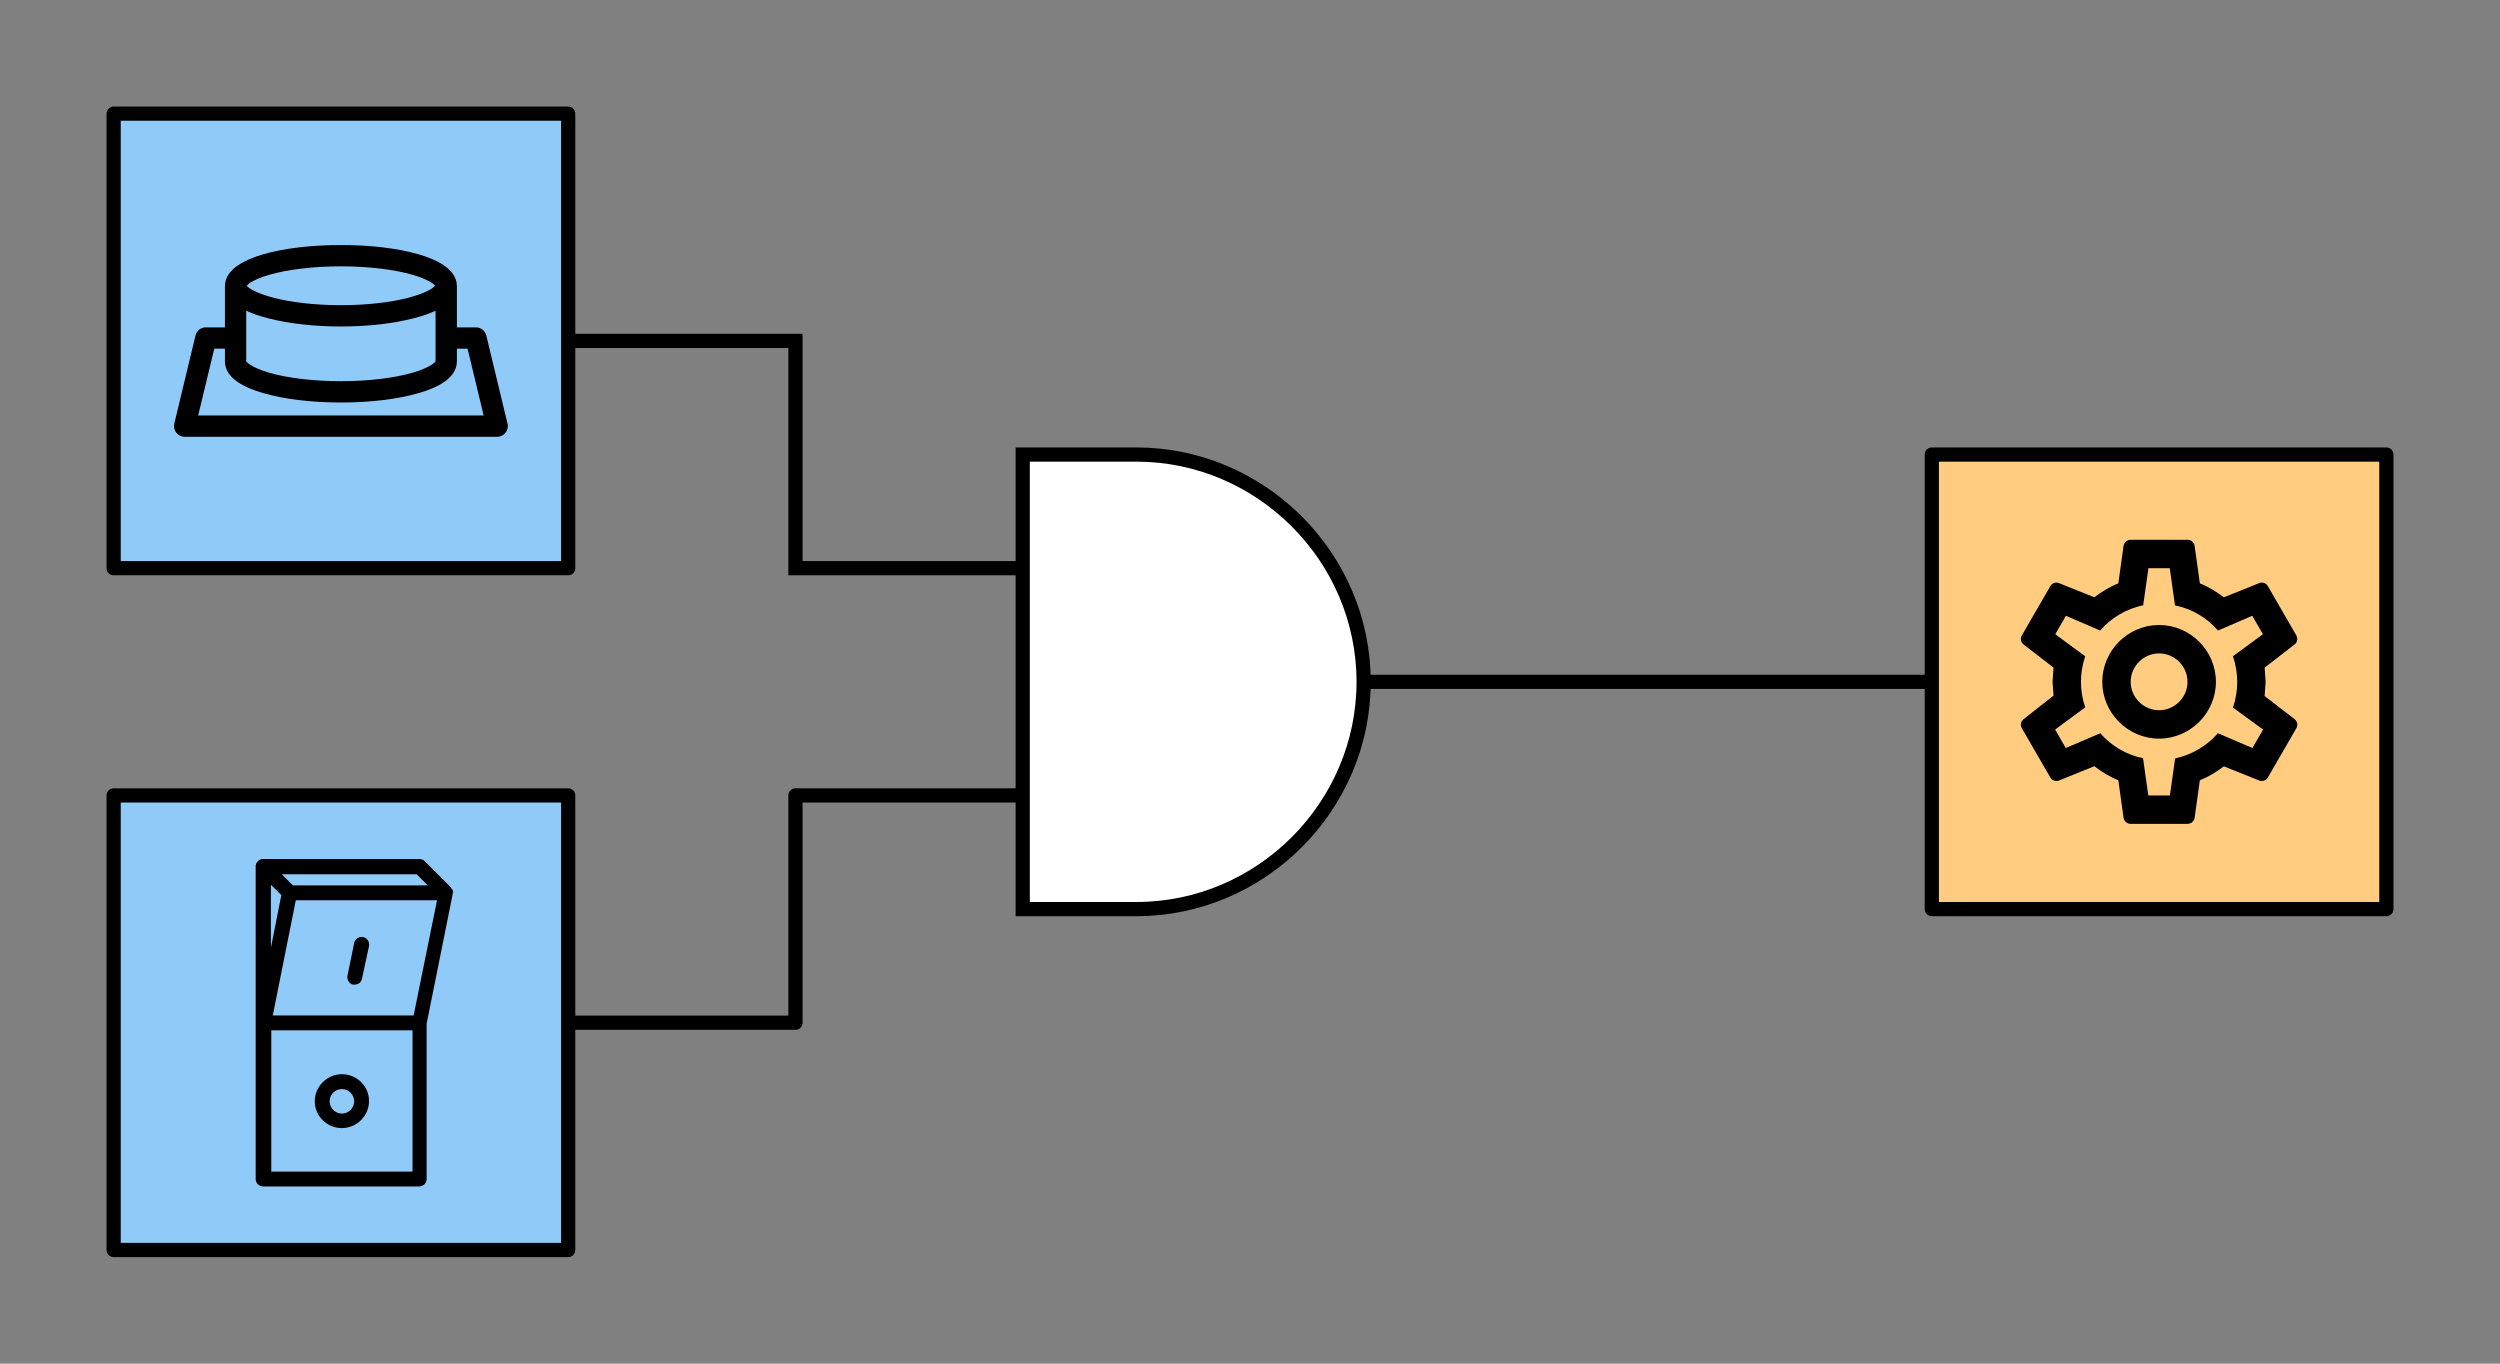 <?xml version="1.0" encoding="UTF-8" standalone="no"?>
<!DOCTYPE svg PUBLIC "-//W3C//DTD SVG 1.1//EN" "http://www.w3.org/Graphics/SVG/1.1/DTD/svg11.dtd">
<svg width="352px" height="192px" version="1.1" xmlns="http://www.w3.org/2000/svg" xmlns:xlink="http://www.w3.org/1999/xlink" xml:space="preserve" xmlns:serif="http://www.serif.com/" style="fill-rule:evenodd;clip-rule:evenodd;stroke-miterlimit:1.5;">
    <rect width="100%" height="100%" fill="#808080" stroke="none"/>
    <path d="M144,80L112,80L112,48L80,48" style="fill:none;stroke:black;stroke-width:2px;"/>
    <g id="Motor">
        <rect x="272" y="64" width="64" height="64" style="fill:rgb(255,204,128);stroke:black;stroke-width:2px;stroke-linecap:round;stroke-linejoin:round;"/>
        <path d="M304,88C308.389,88 312,91.611 312,96C312,100.389 308.389,104 304,104C299.611,104 296,100.389 296,96C296,91.611 299.611,88 304,88M304,92C301.806,92 300,93.806 300,96C300,98.194 301.806,100 304,100C306.194,100 308,98.194 308,96C308,93.806 306.194,92 304,92M300,116C299.5,116 299.08,115.64 299,115.16L298.26,109.86C297,109.36 295.92,108.68 294.88,107.88L289.9,109.9C289.46,110.06 288.92,109.9 288.68,109.46L284.68,102.54C284.42,102.1 284.54,101.56 284.92,101.26L289.14,97.94L289,96L289.14,94L284.92,90.74C284.54,90.44 284.42,89.9 284.68,89.46L288.68,82.54C288.92,82.1 289.46,81.92 289.9,82.1L294.88,84.1C295.92,83.32 297,82.64 298.26,82.14L299,76.84C299.08,76.36 299.5,76 300,76L308,76C308.5,76 308.92,76.36 309,76.84L309.74,82.14C311,82.64 312.08,83.32 313.12,84.1L318.1,82.1C318.54,81.92 319.08,82.1 319.32,82.54L323.32,89.46C323.58,89.9 323.46,90.44 323.08,90.74L318.86,94L319,96L318.86,98L323.08,101.26C323.46,101.56 323.58,102.1 323.32,102.54L319.32,109.46C319.08,109.9 318.54,110.08 318.1,109.9L313.12,107.9C312.08,108.68 311,109.36 309.74,109.86L309,115.16C308.92,115.64 308.5,116 308,116L300,116M302.5,80L301.76,85.22C299.36,85.72 297.24,87 295.7,88.78L290.88,86.7L289.38,89.3L293.6,92.4C292.8,94.74 292.8,97.28 293.6,99.6L289.36,102.72L290.86,105.32L295.72,103.24C297.26,105 299.36,106.28 301.74,106.76L302.48,112L305.52,112L306.26,106.78C308.64,106.28 310.74,105 312.28,103.24L317.14,105.32L318.64,102.72L314.4,99.62C315.2,97.28 315.2,94.74 314.4,92.4L318.62,89.3L317.12,86.7L312.3,88.78C310.76,87 308.64,85.72 306.24,85.24L305.5,80L302.5,80Z" style="fill-rule:nonzero;"/>
    </g>
    <path d="M144,112L112,112L112,144L80,144" style="fill:none;stroke:black;stroke-width:2px;stroke-linejoin:round;"/>
    <path d="M192,96L272,96" style="fill:none;stroke:black;stroke-width:2px;stroke-linejoin:round;"/>
    <g id="Schalter">
        <rect x="16" y="112" width="64" height="64" style="fill:rgb(144,202,249);stroke:black;stroke-width:2px;stroke-linecap:round;stroke-linejoin:round;"/>
        <g>
            <path d="M63.786,125.555L63.786,125.502C63.786,125.398 63.733,125.345 63.681,125.241C63.681,125.241 63.681,125.188 63.629,125.188C63.576,125.136 63.576,125.084 63.524,125.031L63.472,124.979L63.472,124.927L59.809,121.264C59.599,121.055 59.338,120.95 59.076,120.95L36.89,120.95C36.837,120.95 36.785,120.95 36.733,121.002L36.68,121.002C36.628,121.002 36.628,121.055 36.576,121.055C36.523,121.055 36.471,121.107 36.419,121.159L36.209,121.369C36.157,121.421 36.157,121.473 36.105,121.526C36.105,121.578 36.052,121.578 36.052,121.63L36.052,121.683C36.052,121.735 36,121.787 36,121.84L36,166.003C36,166.579 36.471,167.05 37.047,167.05L59.024,167.05C59.599,167.05 60.07,166.579 60.07,166.003L60.07,144.131L63.733,125.921L63.733,125.764C63.838,125.659 63.838,125.607 63.786,125.555ZM58.658,123.095L60.227,124.665L41.233,124.665L39.663,123.095L58.658,123.095ZM38.145,133.456L38.145,124.561L39.611,126.026L38.145,133.456ZM58.082,164.957L38.198,164.957L38.198,145.073L58.082,145.073L58.082,164.957ZM58.239,142.98L38.407,142.98L41.651,126.758L61.536,126.758L58.239,142.98ZM48.925,137.381L49.867,132.776C49.971,132.2 50.547,131.834 51.122,131.939C51.698,132.043 52.064,132.619 51.96,133.194L50.965,137.799C50.861,138.323 50.442,138.636 49.919,138.636L49.71,138.636C49.186,138.532 48.82,137.956 48.925,137.381ZM48.14,158.835C50.233,158.835 51.96,157.108 51.96,155.015C51.96,152.922 50.233,151.247 48.14,151.247C46.047,151.247 44.32,152.974 44.32,155.067C44.32,157.16 46.047,158.835 48.14,158.835ZM48.14,153.34C49.082,153.34 49.867,154.125 49.867,155.067C49.867,156.009 49.082,156.794 48.14,156.794C47.198,156.794 46.413,156.009 46.413,155.067C46.413,154.073 47.198,153.34 48.14,153.34Z" style="fill-rule:nonzero;"/>
        </g>
    </g>
    <g id="Taster">
        <rect x="16" y="16" width="64" height="64" style="fill:rgb(144,202,249);stroke:black;stroke-width:2px;stroke-linecap:round;stroke-linejoin:round;"/>
        <path d="M48,34.5C43.776,34.5 39.969,34.966 37.092,35.797C35.654,36.212 34.442,36.718 33.482,37.375C32.523,38.032 31.67,38.991 31.67,40.281L31.67,46.094L28.997,46.094C28.945,46.091 28.893,46.091 28.841,46.094C28.207,46.156 27.678,46.615 27.528,47.234L24.544,59.641C24.515,59.758 24.5,59.879 24.5,60C24.5,60.822 25.175,61.498 25.997,61.5L70.003,61.5C70.825,61.498 71.5,60.822 71.5,60C71.5,59.879 71.485,59.758 71.456,59.641L68.472,47.234C68.306,46.562 67.695,46.088 67.003,46.094L64.33,46.094L64.33,40.281C64.33,38.991 63.477,38.032 62.518,37.375C61.558,36.718 60.346,36.212 58.908,35.797C56.031,34.966 52.224,34.5 48,34.5ZM48,37.5C51.992,37.5 55.595,37.97 58.08,38.687C59.322,39.046 60.277,39.476 60.814,39.844C61.076,40.023 61.204,40.157 61.267,40.234C61.116,40.389 60.839,40.63 60.377,40.875C59.684,41.243 58.67,41.621 57.439,41.937C54.976,42.571 51.641,42.969 48,42.969C44.359,42.969 41.024,42.571 38.561,41.937C37.33,41.621 36.316,41.243 35.623,40.875C35.169,40.634 34.886,40.405 34.733,40.25C34.794,40.174 34.917,40.028 35.186,39.844C35.723,39.476 36.678,39.046 37.92,38.687C40.405,37.97 44.008,37.5 48,37.5ZM34.67,43.75C35.573,44.177 36.621,44.522 37.811,44.828C40.598,45.545 44.138,45.969 48,45.969C51.862,45.969 55.402,45.545 58.189,44.828C59.379,44.522 60.427,44.177 61.33,43.75L61.33,50.875C61.311,50.897 61.217,51.052 60.814,51.328C60.277,51.696 59.322,52.126 58.08,52.484C55.595,53.202 51.992,53.672 48,53.672C44.008,53.672 40.405,53.202 37.92,52.484C36.678,52.126 35.723,51.696 35.186,51.328C34.799,51.064 34.694,50.923 34.67,50.891L34.67,43.75ZM30.169,49.094L31.67,49.094L31.67,50.891C31.67,52.181 32.523,53.14 33.482,53.797C34.442,54.454 35.654,54.944 37.092,55.359C39.969,56.19 43.776,56.672 48,56.672C52.224,56.672 56.031,56.19 58.908,55.359C60.346,54.944 61.558,54.454 62.518,53.797C63.477,53.14 64.33,52.181 64.33,50.891L64.33,49.094L65.831,49.094L68.097,58.5L27.903,58.5L30.169,49.094Z" style="fill-rule:nonzero;"/>
    </g>
    <path id="AND-Gatter" d="M144,64L160,64C177.555,64 192,78.445 192,96C192,113.555 177.555,128 160,128L144,128L144,64Z" style="fill:white;fill-rule:nonzero;stroke:black;stroke-width:2px;stroke-miterlimit:10;"/>
</svg>
